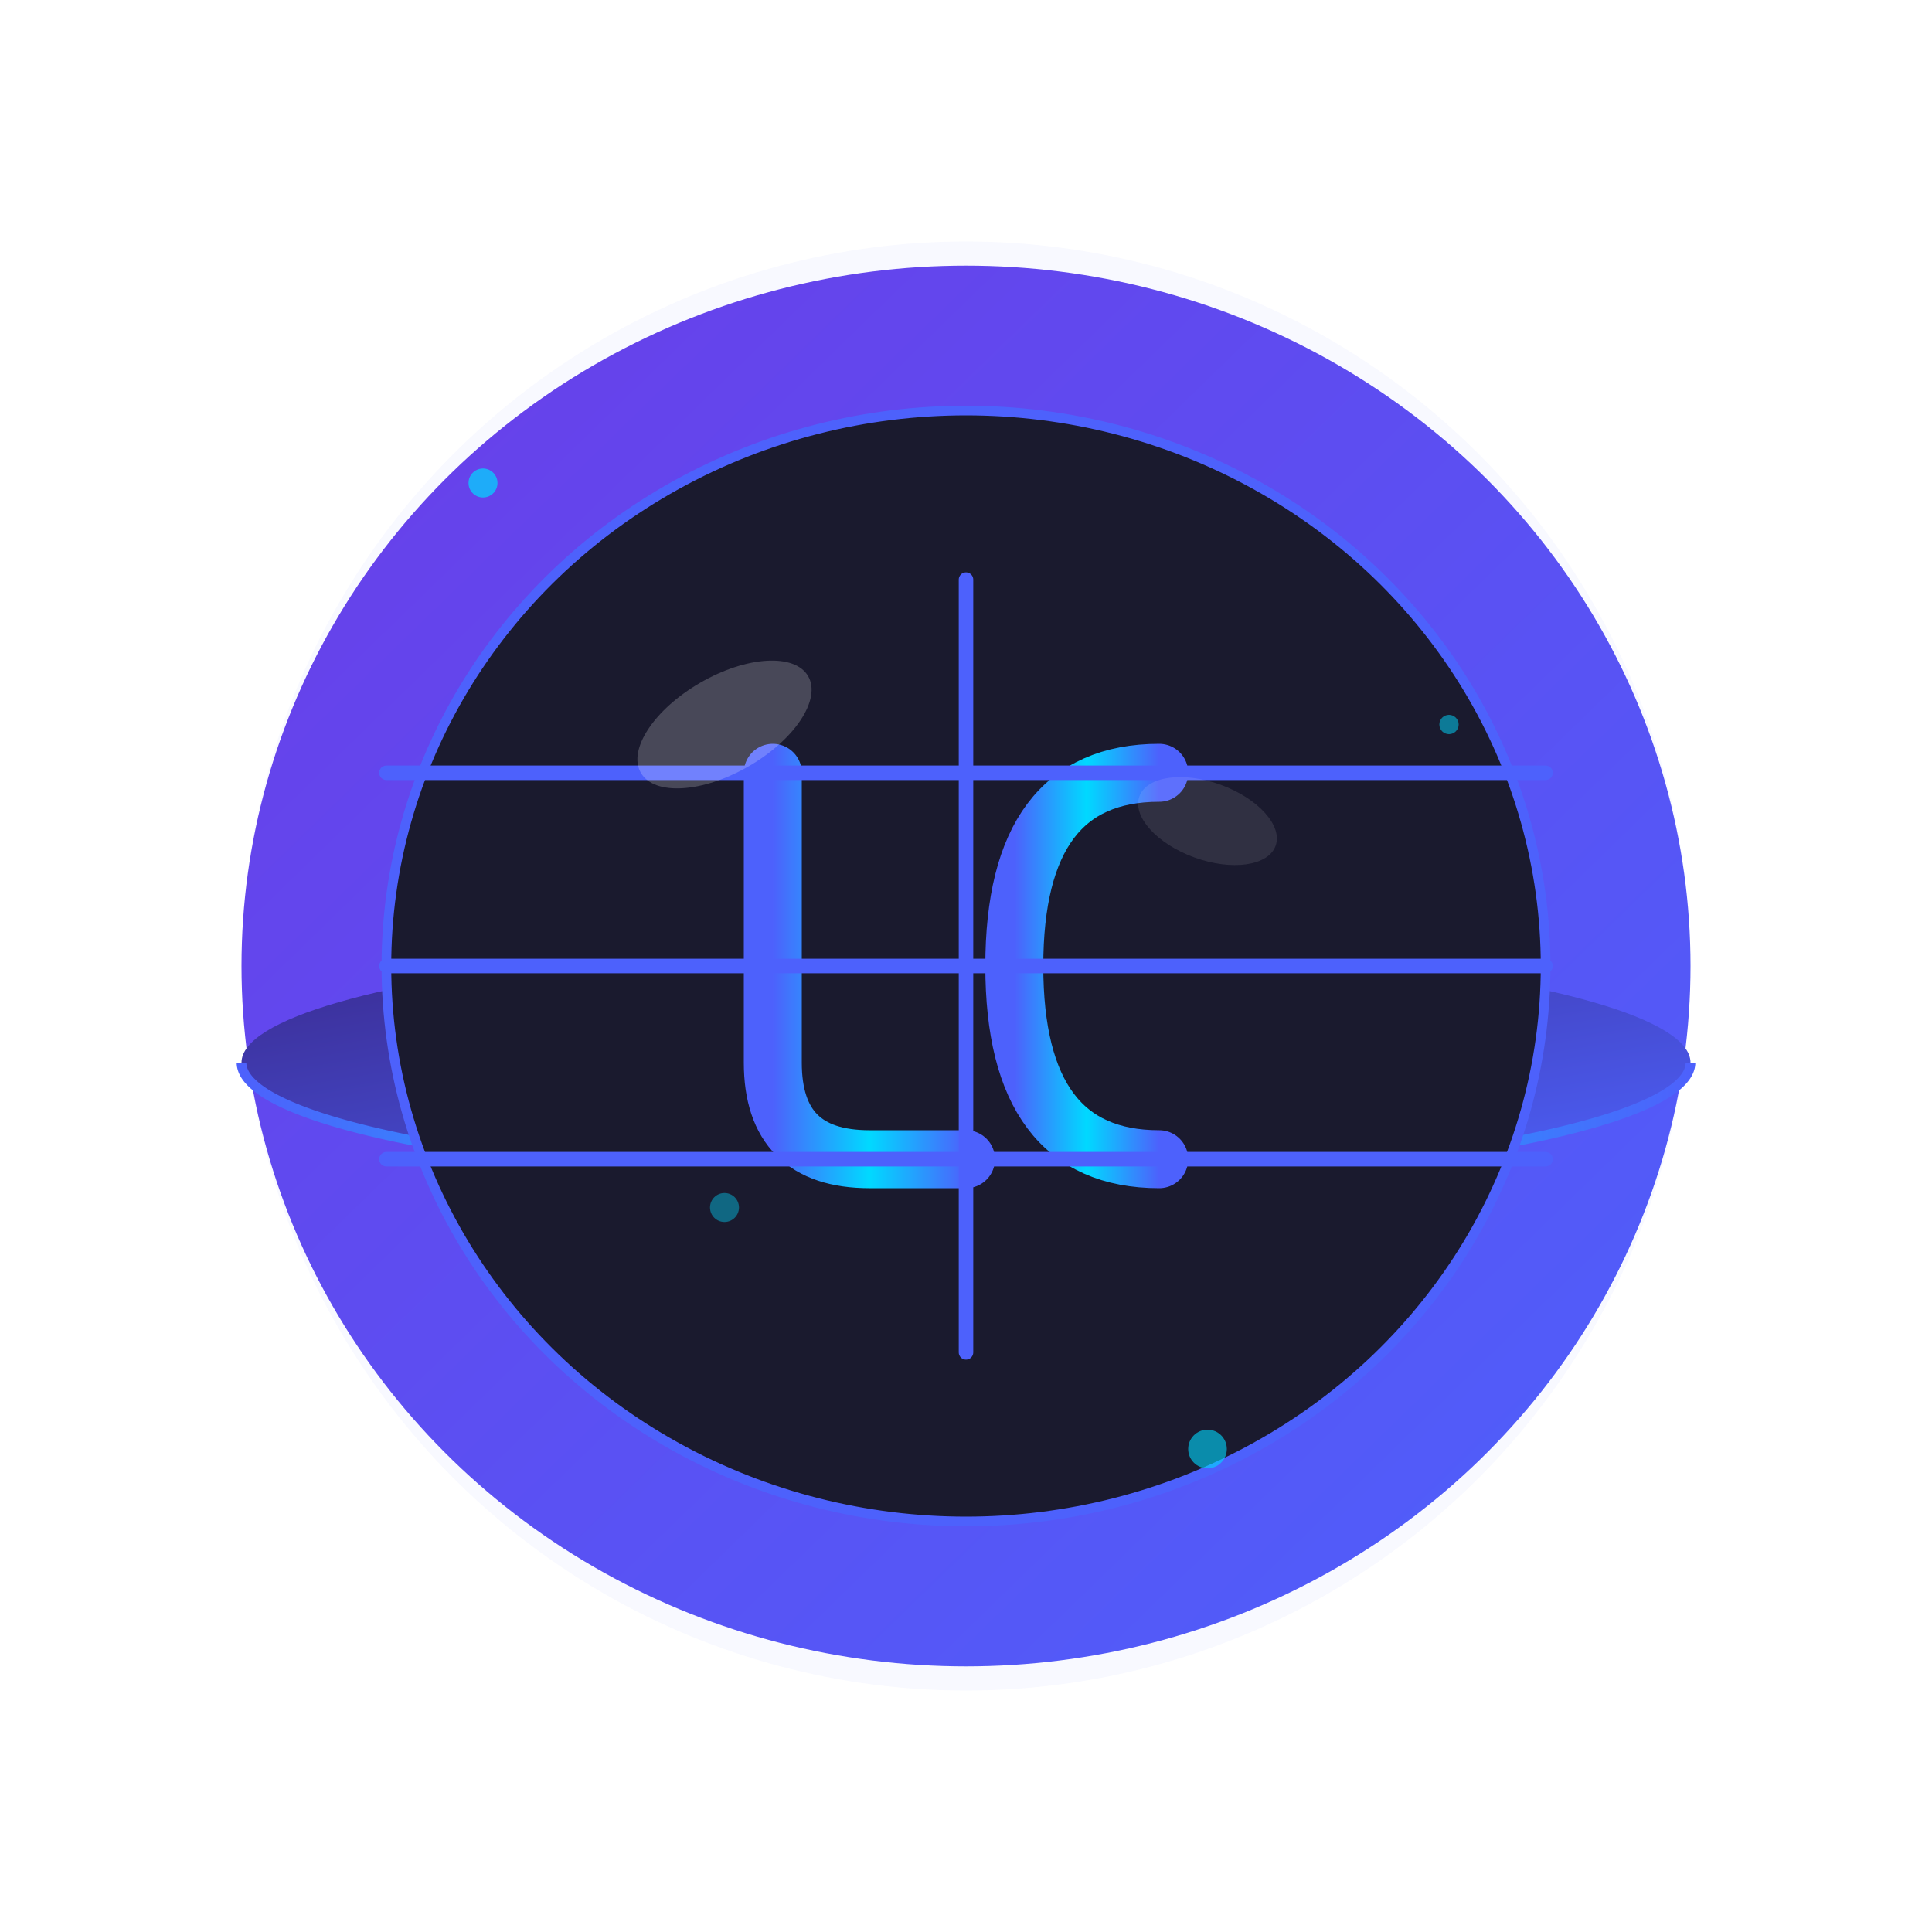<svg xmlns="http://www.w3.org/2000/svg" viewBox="0 0 400 400">
  <defs>
    <linearGradient id="coin-front" x1="0%" y1="0%" x2="100%" y2="100%">
      <stop offset="0%" stop-color="#6a3de8" />
      <stop offset="100%" stop-color="#4d61fc" />
    </linearGradient>
    <linearGradient id="coin-side" x1="0%" y1="0%" x2="100%" y2="100%">
      <stop offset="0%" stop-color="#3a2a8e" />
      <stop offset="100%" stop-color="#4d61fc" />
    </linearGradient>
    <linearGradient id="coin-edge" x1="0%" y1="0%" x2="100%" y2="0%">
      <stop offset="0%" stop-color="#4d61fc" />
      <stop offset="50%" stop-color="#00d9ff" />
      <stop offset="100%" stop-color="#4d61fc" />
    </linearGradient>
    <filter id="glow" x="-50%" y="-50%" width="200%" height="200%">
      <feGaussianBlur stdDeviation="10" result="blur" />
      <feComposite in="SourceGraphic" in2="blur" operator="over" />
    </filter>
  </defs>
  
  <!-- Glow Effect -->
  <circle cx="200" cy="200" r="150" fill="#4d61fc" opacity="0.2" filter="url(#glow)" />
  
  <!-- Coin Base (Slightly Tilted) -->
  <ellipse cx="200" cy="200" rx="150" ry="145" fill="url(#coin-front)" />
  
  <!-- Coin Edge -->
  <ellipse cx="200" cy="220" rx="150" ry="25" fill="url(#coin-side)" />
  
  <!-- Coin Edge Highlight -->
  <path d="M50 220 A150 25 0 0 0 350 220" stroke="url(#coin-edge)" stroke-width="2" fill="none" />
  
  <!-- Inner Circle -->
  <ellipse cx="200" cy="200" rx="120" ry="115" fill="#1a1a2e" stroke="#4d61fc" stroke-width="2" />
  
  <!-- JC Logo -->
  <g transform="translate(200, 200)">
    <!-- J -->
    <path d="M-40 -40 L-40 20 Q-40 40 -20 40 L0 40" fill="none" stroke="url(#coin-edge)" stroke-width="12" stroke-linecap="round" stroke-linejoin="round" />
    
    <!-- C -->
    <path d="M40 -40 Q10 -40 10 0 Q10 40 40 40" fill="none" stroke="url(#coin-edge)" stroke-width="12" stroke-linecap="round" stroke-linejoin="round" />
  </g>
  
  <!-- Horizontal Lines -->
  <line x1="80" y1="160" x2="320" y2="160" stroke="#4d61fc" stroke-width="3" stroke-linecap="round" />
  <line x1="80" y1="200" x2="320" y2="200" stroke="#4d61fc" stroke-width="3" stroke-linecap="round" />
  <line x1="80" y1="240" x2="320" y2="240" stroke="#4d61fc" stroke-width="3" stroke-linecap="round" />
  
  <!-- Vertical Line -->
  <line x1="200" y1="120" x2="200" y2="280" stroke="#4d61fc" stroke-width="3" stroke-linecap="round" />
  
  <!-- Reflections -->
  <ellipse cx="150" cy="150" rx="20" ry="10" fill="#ffffff" opacity="0.2" transform="rotate(-30 150 150)" />
  <ellipse cx="250" cy="170" rx="15" ry="8" fill="#ffffff" opacity="0.1" transform="rotate(20 250 170)" />
  
  <!-- Small Particles -->
  <circle cx="100" cy="100" r="3" fill="#00d9ff" opacity="0.7">
    <animate attributeName="cy" values="100;90;100" dur="3s" repeatCount="indefinite" />
    <animate attributeName="opacity" values="0.7;0.3;0.7" dur="3s" repeatCount="indefinite" />
  </circle>
  <circle cx="300" cy="150" r="2" fill="#00d9ff" opacity="0.5">
    <animate attributeName="cy" values="150;140;150" dur="4s" repeatCount="indefinite" />
    <animate attributeName="opacity" values="0.5;0.2;0.5" dur="4s" repeatCount="indefinite" />
  </circle>
  <circle cx="250" cy="300" r="4" fill="#00d9ff" opacity="0.6">
    <animate attributeName="cy" values="300;290;300" dur="3.5s" repeatCount="indefinite" />
    <animate attributeName="opacity" values="0.6;0.3;0.6" dur="3.5s" repeatCount="indefinite" />
  </circle>
  <circle cx="150" cy="250" r="3" fill="#00d9ff" opacity="0.4">
    <animate attributeName="cy" values="250;240;250" dur="4.5s" repeatCount="indefinite" />
    <animate attributeName="opacity" values="0.4;0.1;0.4" dur="4.5s" repeatCount="indefinite" />
  </circle>
  
  <!-- Subtle Rotation Animation -->
  <animateTransform 
    attributeName="transform" 
    attributeType="XML" 
    type="rotate" 
    from="0 200 200" 
    to="360 200 200" 
    dur="20s" 
    repeatCount="indefinite" />
</svg>